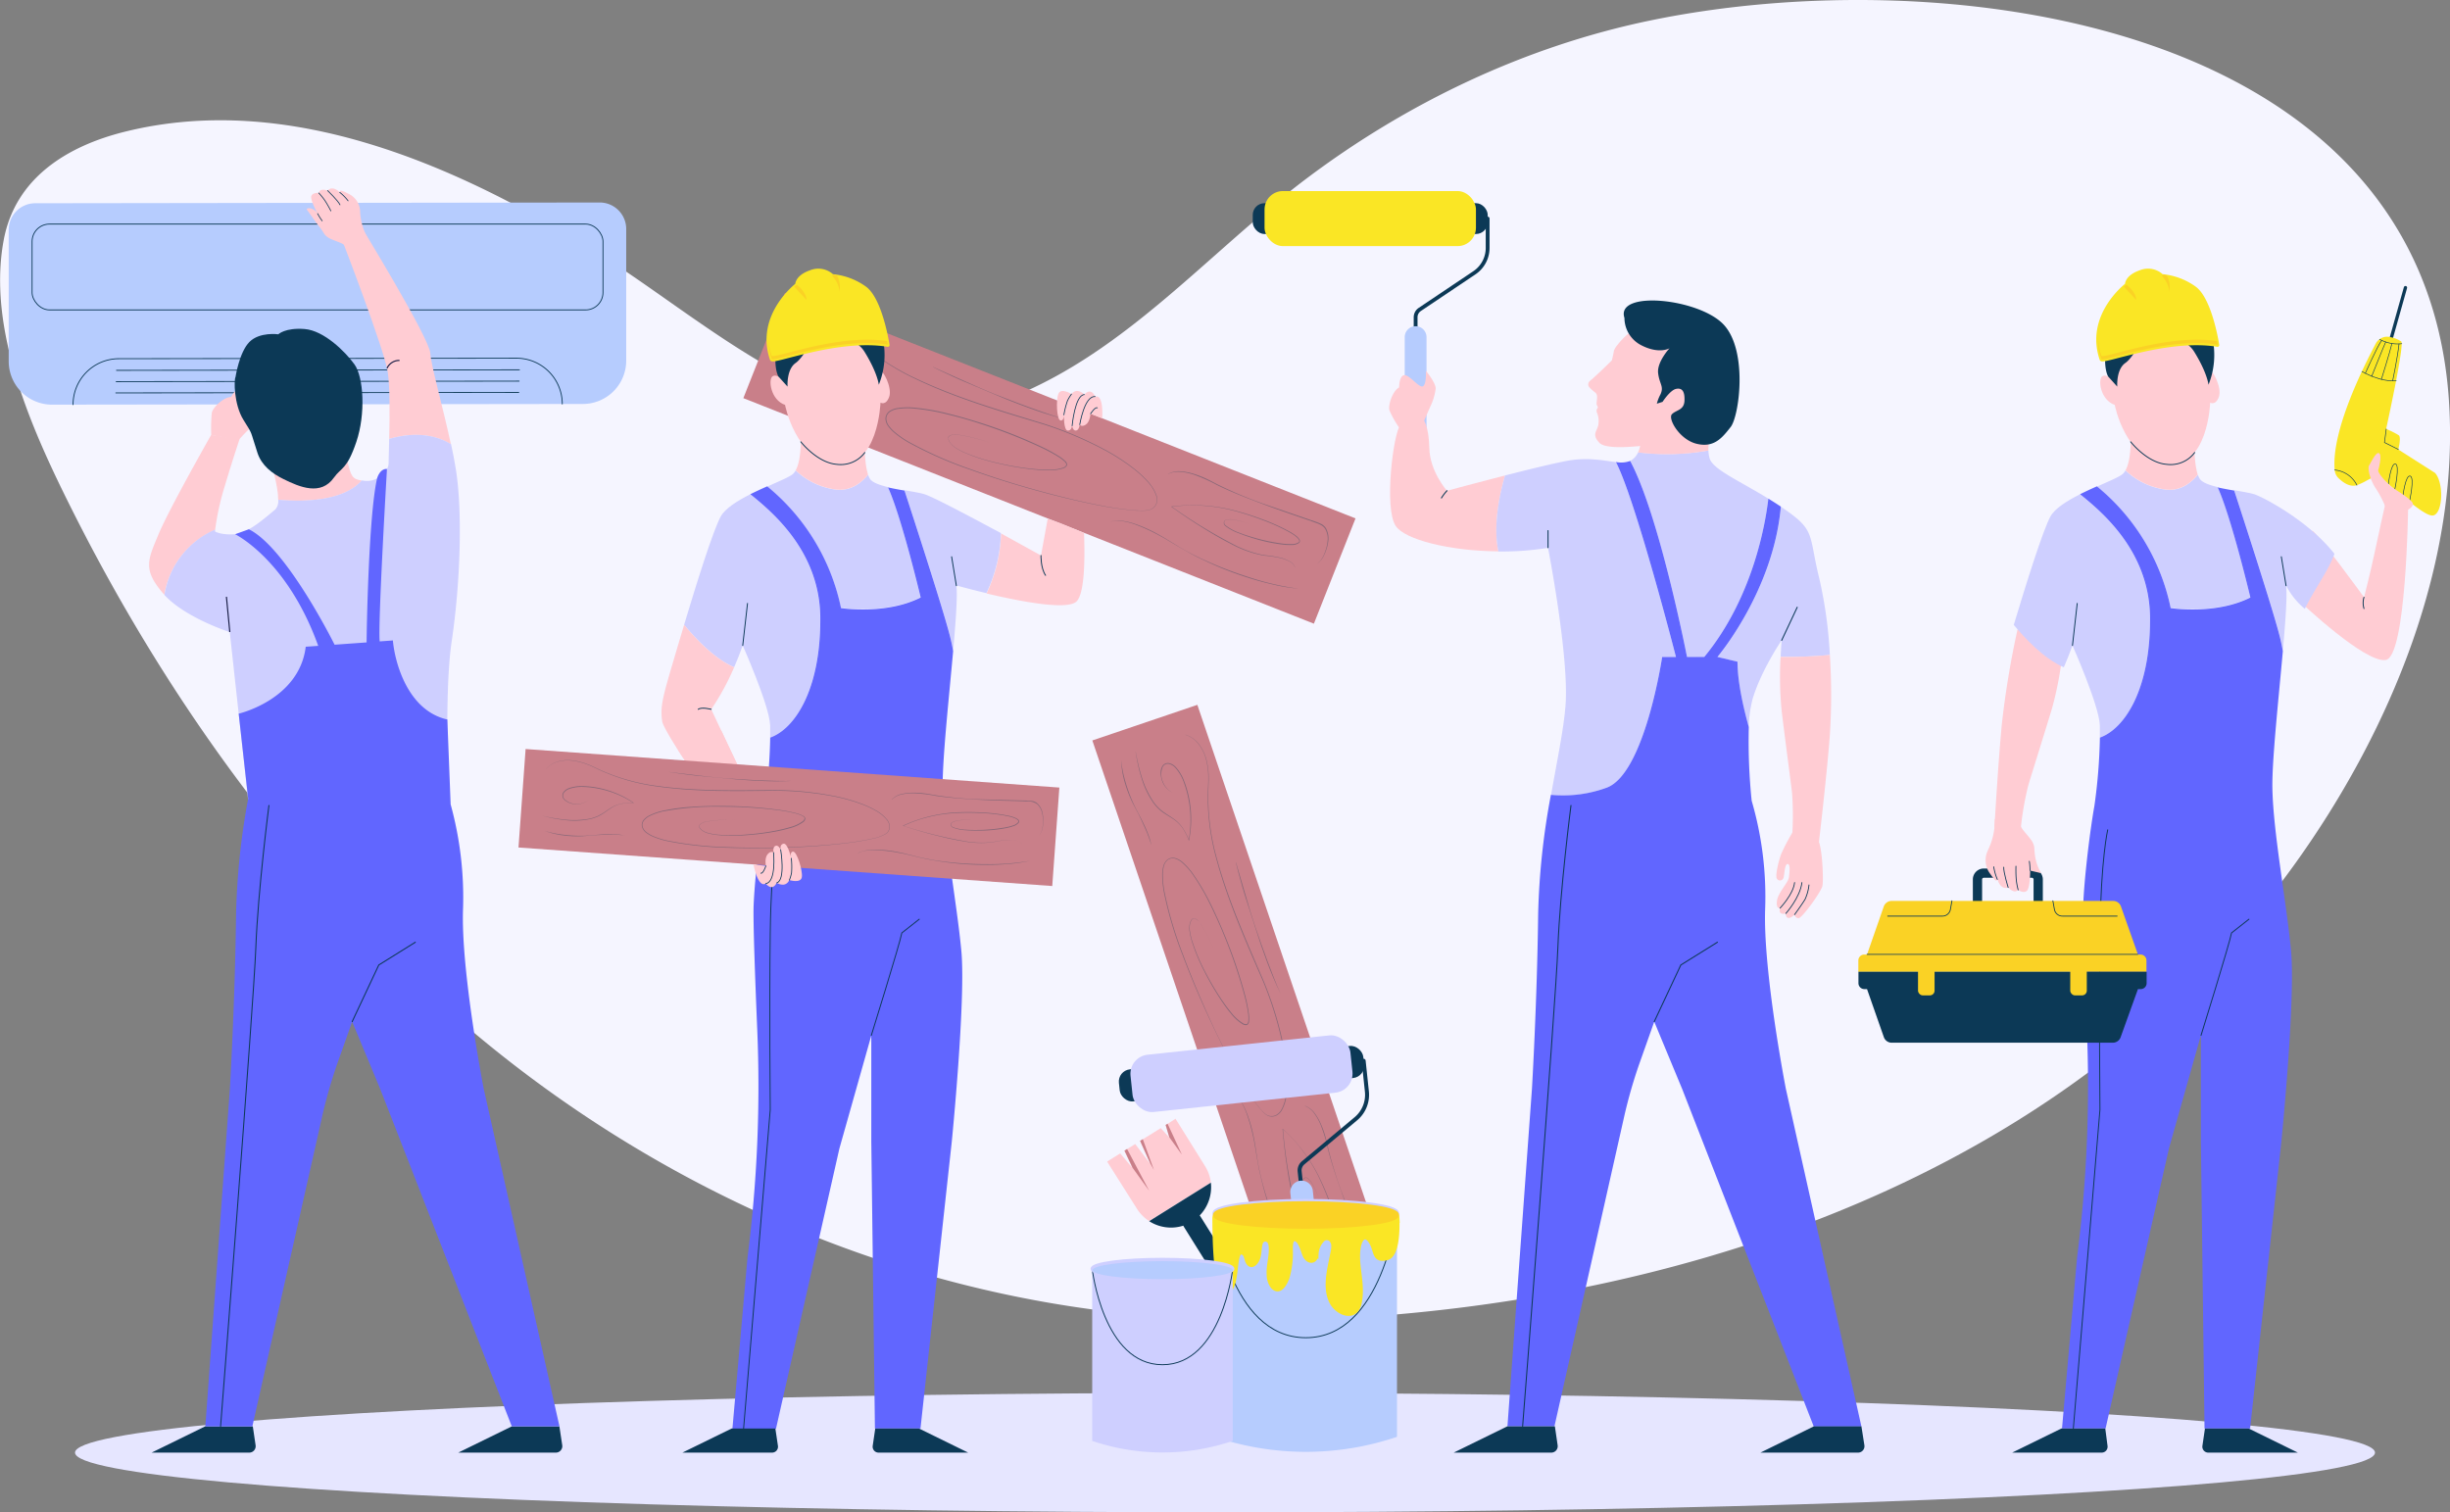 <svg xmlns="http://www.w3.org/2000/svg" viewBox="0 0 674.97 416.69"><rect x="0" y="0" width="674.97" height="416.69" fill="#808080" stroke="none"/><defs><style>.cls-1{fill:#f5f5ff;}.cls-2{fill:#e6e6ff;}.cls-10,.cls-14,.cls-17,.cls-18,.cls-19,.cls-20,.cls-21,.cls-22,.cls-23,.cls-28,.cls-29,.cls-3,.cls-30,.cls-9{fill:none;}.cls-10,.cls-14,.cls-17,.cls-18,.cls-19,.cls-20,.cls-21,.cls-22,.cls-23,.cls-28,.cls-3,.cls-30,.cls-9{stroke:#0c3956;}.cls-10,.cls-14,.cls-15,.cls-17,.cls-18,.cls-19,.cls-20,.cls-21,.cls-22,.cls-23,.cls-28,.cls-3,.cls-30,.cls-9{stroke-linecap:round;stroke-linejoin:round;}.cls-3{stroke-width:1.05px;}.cls-4{fill:#0c3956;}.cls-5{fill:#b6ccfe;}.cls-15,.cls-24,.cls-6{fill:#fae625;}.cls-25,.cls-27,.cls-7{fill:#cecfff;}.cls-8{fill:#ffccd3;}.cls-9{stroke-width:0.28px;}.cls-10{stroke-width:0.23px;}.cls-11{fill:#6166ff;}.cls-12{fill:#c97f89;}.cls-13{opacity:0.33;}.cls-14{stroke-width:0.26px;}.cls-15,.cls-24{stroke:#fae625;}.cls-15{stroke-width:0.95px;}.cls-16,.cls-26{fill:#fad225;}.cls-17{stroke-width:0.22px;}.cls-18{stroke-width:0.91px;}.cls-19{stroke-width:0.17px;}.cls-20{stroke-width:2.55px;}.cls-21{stroke-width:0.22px;}.cls-22{stroke-width:0.23px;}.cls-23{stroke-width:1.1px;}.cls-24,.cls-25,.cls-26,.cls-27,.cls-29{stroke-miterlimit:10;}.cls-24,.cls-25{stroke-width:1.18px;}.cls-25,.cls-27{stroke:#cecfff;}.cls-26{stroke:#fad225;stroke-width:1.15px;}.cls-27{stroke-width:0.91px;}.cls-28{stroke-width:0.24px;}.cls-29{stroke:#161b43;stroke-width:0.31px;}.cls-30{stroke-width:0.21px;}</style></defs><title>Asset 6</title><g id="Layer_2" data-name="Layer 2"><g id="OBJECTS"><path class="cls-1" d="M34.44,36.28C18.61,40.2,4.15,49,1,66.26c-4.64,25.12,8.29,53.24,19.3,75.1,27.57,54.71,65.42,106.26,112.81,145.27,51,42,113.94,69.3,179.84,75.52a394.16,394.16,0,0,0,68,.32c95.9-7.58,193.88-44.2,251.59-124.86,26-36.34,45.41-82.76,42.07-128.18C666.92,5.29,535.19-11.11,454.43,5.69c-34.3,7.13-66.69,22.56-94.62,43.6C333,69.53,310.55,96.66,278.67,109.48c-44.8,18-80.45-19-115.41-40.67C125.69,45.46,79.43,25.13,34.44,36.28Z"/><ellipse class="cls-2" cx="337.49" cy="400.23" rx="316.82" ry="16.45"/><path class="cls-3" d="M408,60.22h1.84v8.1a8.23,8.23,0,0,1-3.65,6.84L391.13,85.27A2.58,2.58,0,0,0,390,87.41V90.8"/><rect class="cls-4" x="345.13" y="55.98" width="64.73" height="8.49" rx="3.23"/><path class="cls-5" d="M390,123.69h0a3,3,0,0,1-3-3V92.88a3,3,0,0,1,3-3h0a3,3,0,0,1,3,3v27.84A3,3,0,0,1,390,123.69Z"/><rect class="cls-6" x="348.38" y="52.64" width="58.24" height="15.17" rx="5.06"/><path class="cls-7" d="M469.53,181c13.36-16.23,16.83-36.65,17.65-43.61-8.15-5-15.3-8.09-16.17-11.07a9.23,9.23,0,0,1-.35-2.22,64.8,64.8,0,0,1-19.35.52,5.13,5.13,0,0,1-2,2.27,1.21,1.21,0,0,1-.2.09c8.06,15.06,15.66,54,15.66,54Z"/><path class="cls-8" d="M470.66,124.13a12.36,12.36,0,0,1,.77-4.63S453.37,117,452,121.35a8,8,0,0,1-.71,3.3A64.8,64.8,0,0,0,470.66,124.13Z"/><path class="cls-8" d="M414.64,131c-8.29,2.12-16,4.22-16,4.22s-4.71-5.28-4.86-11.71-1.71-8-1.71-8-4.42-.21-6.28,1.64-4.57,22.77-1.28,27.76c2.45,3.74,14.82,6.92,28.3,7C411.25,144.75,413.2,136,414.64,131Z"/><path class="cls-7" d="M504.12,180.47a121.31,121.31,0,0,0-2.86-20.87c-3.14-12.7-.85-13.41-10.42-19.84l-.22-.14c-2.06,23.3-17.47,41.41-17.47,41.41l5.52,1.31c0,5.82,1.77,13.27,3.11,18a34.22,34.22,0,0,1,1.07-7.82c2.43-8,8-16.13,8-16.13s-.16,1.84-.29,4.58A131.8,131.8,0,0,0,504.12,180.47Z"/><path class="cls-7" d="M442.7,217c10.47-4,15.22-35.95,15.22-35.95h3.81s-11.07-43.16-16.55-53.73c-3.24-.38-7.72-1.4-13.28-.38-3.78.69-10.7,2.39-17.26,4.06-1.44,5-3.39,13.77-1.82,20.94a78.94,78.94,0,0,0,13.66-1s5.8,29.82,4.83,43.24c-.49,6.72-2.31,15.15-4,24.9A35,35,0,0,0,442.7,217Z"/><path class="cls-8" d="M490.55,181a96.17,96.17,0,0,0,.29,14.83c1,8.28,2.29,17.84,2.86,22.55a85.08,85.08,0,0,1,0,12.56,11.7,11.7,0,0,0,7.42,1s2.14-18,3-29.4a170.51,170.51,0,0,0,0-22.09A131.8,131.8,0,0,1,490.55,181Z"/><line class="cls-9" x1="490.84" y1="176.44" x2="495.13" y2="167.31"/><line class="cls-9" x1="426.48" y1="150.9" x2="426.48" y2="146.19"/><path class="cls-9" d="M398.65,135.2a12.5,12.5,0,0,0-1.53,2"/><path class="cls-8" d="M385.45,117.8a27.17,27.17,0,0,1-2.66-4.74c-.43-1.45.89-5.39,2.66-6.3,0,0,0-3.21,1.4-3.39s4,3.45,5.09,3.09.9-4.3.9-4.3,2.91,3.57,2.67,5a15.67,15.67,0,0,1-1.15,4.18c-.67,1.46-2.06,4.68-2.06,4.68Z"/><path class="cls-8" d="M493.8,229.41c.08,0,5.74.16,7,1.91s1.6,11.16,1.28,12.75-5.66,9-6.61,8.93a1.18,1.18,0,0,1-1.08-1s-2.21,2.29-2.45-.32c0,0-2.09.68-1.55-1.47,0,0-1.14.3-.84-2s3.11-5,3.29-6.46.45-3.76-.38-3.7-.83,3-1.13,3.87a1,1,0,0,1-1.83.13c-.45-1,.53-4.84,1.18-6.69A53.91,53.91,0,0,1,493.8,229.41Z"/><path class="cls-10" d="M494.4,252s2-2.75,2.87-4.18a12.68,12.68,0,0,0,1.1-4"/><path class="cls-10" d="M492,251.68s3.91-4.34,4.43-8.52"/><path class="cls-10" d="M490.4,250.21s3.7-3.89,4-7.05"/><path class="cls-11" d="M492,300s-6.28-32.25-5.71-49.38a94.43,94.43,0,0,0-3.71-30,161.13,161.13,0,0,1-.79-20.3c-1.34-4.78-3.11-12.23-3.11-18L473.15,181s15.41-18.11,17.47-41.41c-1.16-.78-2.31-1.51-3.44-2.2-.82,7-4.29,27.38-17.65,43.61h-4.76s-7.6-39-15.66-54a7.18,7.18,0,0,1-3.93.29c5.48,10.57,16.55,53.73,16.55,53.73h-3.81S453.17,213,442.7,217A35,35,0,0,1,427.27,219a200.83,200.83,0,0,0-3.51,32.76c-.28,24-1.71,48.24-1.71,48.24l-6.75,93h12.94l19.17-85.15a133.9,133.9,0,0,1,4.43-15.35l3.9-11,7.7,18.55,36.25,93h13.13Z"/><polyline class="cls-9" points="455.74 281.49 463.06 265.88 473.15 259.6"/><path class="cls-9" d="M432.8,221.92s-3,23.22-3.61,39.21S419.48,393,419.48,393"/><path class="cls-4" d="M512.82,393H499.69L485,400.23h26.88a1.77,1.77,0,0,0,1.76-2Z"/><path class="cls-4" d="M428.37,393H415.24l-14.75,7.23h26.88a1.77,1.77,0,0,0,1.76-2Z"/><path class="cls-8" d="M457.71,87.66A19.84,19.84,0,0,0,445.64,95a5.36,5.36,0,0,0-1,1.62c-.19,1.18-.57,2.66-.57,2.66s-3.87,3.87-6.08,5.7a1.22,1.22,0,0,0-.08,1.78,13,13,0,0,0,1.54,1.37c1.1.76.15,2.81.48,3.47l.33.67a1.27,1.27,0,0,0-.28,1.47,6,6,0,0,1,.33,3.43c-.28,1.57-1.9,2.51.33,4.84s13.75.62,18.27,0,7.52,1.2,13-1.23,8.09-22.12,1.71-29.92C470,86.43,463.11,86.64,457.71,87.66Z"/><path class="cls-4" d="M447.53,87.6a8.5,8.5,0,0,0,4.71,7.56c4.92,2.5,7.71.79,7.71.79s-3.5,3.78-3.14,6.85,1.67,3.64.65,5.85a11,11,0,0,0-1,2.57l1.57-.5s2.07-3.21,3.71-3.57,2.45.64,2.33,3.28-2.33,2.5-3.47,3.71,2.07,7,6.85,8.14,7-1.64,9.35-4.64,4.78-20.84-1.86-28.12S445,79.82,447.53,87.6Z"/><rect class="cls-12" x="204.59" y="110.69" width="169.02" height="31.19" transform="translate(66.69 -97.46) rotate(21.57)"/><g class="cls-13"><path class="cls-4" d="M220.5,88.68A7.66,7.66,0,0,1,225,87.53a12.31,12.31,0,0,1,4.51,1.11,18.46,18.46,0,0,1,2,1.13,17.83,17.83,0,0,1,1.91,1.35c1.22,1,2.34,2,3.49,3.09a63.61,63.61,0,0,0,15.58,10.13c11.26,5.33,23.27,8.76,35.16,12.41a101.76,101.76,0,0,1,17.15,7.34,57.55,57.55,0,0,1,7.79,5.13,30.31,30.31,0,0,1,3.43,3.17,12,12,0,0,1,2.54,3.91,3.8,3.8,0,0,1,.12,2.31,3,3,0,0,1-1.52,1.73,6.45,6.45,0,0,1-2.3.37c-.78,0-1.56,0-2.34-.06a87,87,0,0,1-9.24-1.3c-6.12-1.17-12.17-2.65-18.17-4.31s-11.94-3.51-17.8-5.62a107.76,107.76,0,0,1-17.08-7.52,26.71,26.71,0,0,1-3.85-2.67,10,10,0,0,1-1.62-1.7,3.71,3.71,0,0,1-.82-2.22,2.58,2.58,0,0,1,1.14-2.06,5.59,5.59,0,0,1,2.21-.82,18.42,18.42,0,0,1,4.69-.11,61.1,61.1,0,0,1,9.2,1.62c3,.73,6,1.61,9,2.56a135.67,135.67,0,0,1,17.37,6.86,40.76,40.76,0,0,1,4.09,2.26,10,10,0,0,1,1.86,1.44,1.27,1.27,0,0,1,.47,1.13,1.71,1.71,0,0,1-.91.81,12.4,12.4,0,0,1-4.64.58,45.21,45.21,0,0,1-4.66-.33,79,79,0,0,1-9.19-1.66,52.26,52.26,0,0,1-8.88-2.87,17.74,17.74,0,0,1-2.07-1.09,6.27,6.27,0,0,1-1.78-1.5,3.25,3.25,0,0,1-.55-1l-.06-.3,0-.3a.81.81,0,0,1,.36-.47,2.25,2.25,0,0,1,1.13-.3,7.62,7.62,0,0,1,1.17,0,44,44,0,0,1,9,2.32h0a44.77,44.77,0,0,0-9-2.28,11.18,11.18,0,0,0-1.16,0,2.25,2.25,0,0,0-1.09.3.8.8,0,0,0-.3,1,3.29,3.29,0,0,0,.54,1,6.13,6.13,0,0,0,1.77,1.47,17.54,17.54,0,0,0,2.06,1.08,52.63,52.63,0,0,0,8.87,2.83,77.19,77.19,0,0,0,9.17,1.62,45.38,45.38,0,0,0,4.65.31,12.16,12.16,0,0,0,4.55-.58,1.48,1.48,0,0,0,.8-.69c.08-.3-.17-.65-.42-.91a10.08,10.08,0,0,0-1.83-1.4,43.52,43.52,0,0,0-4.08-2.24,141.08,141.08,0,0,0-17.33-6.83c-3-1-5.95-1.83-9-2.56a60.81,60.81,0,0,0-9.16-1.62,18.78,18.78,0,0,0-4.62.1,5.44,5.44,0,0,0-2.12.79,2.3,2.3,0,0,0-1,1.87,3.5,3.5,0,0,0,.77,2.07,9.24,9.24,0,0,0,1.59,1.66,25.91,25.91,0,0,0,3.81,2.65,109.23,109.23,0,0,0,17,7.53c5.85,2.12,11.79,4,17.78,5.66s12,3.17,18.14,4.35a84.41,84.41,0,0,0,9.23,1.33c.77.05,1.55.09,2.32.07a6.73,6.73,0,0,0,2.28-.37,2.93,2.93,0,0,0,1.47-1.68,3.65,3.65,0,0,0-.14-2.26,11.56,11.56,0,0,0-2.52-3.86,29.15,29.15,0,0,0-3.42-3.15,58,58,0,0,0-7.79-5.1,101.79,101.79,0,0,0-17.14-7.29c-11.9-3.59-23.91-7.08-35.17-12.45a63.92,63.92,0,0,1-15.57-10.2c-1.15-1-2.26-2.14-3.48-3.1a17.22,17.22,0,0,0-1.9-1.36,17.42,17.42,0,0,0-2-1.12A12.08,12.08,0,0,0,225,87.58a7.53,7.53,0,0,0-4.44,1.12h0S220.49,88.68,220.5,88.68Z"/><path class="cls-4" d="M215.05,102.47a57.84,57.84,0,0,0,6.72,3.38,26.3,26.3,0,0,0,7.22,1.91,11.86,11.86,0,0,0,3.71-.21c1.22-.26,2.4-.7,3.62-1a10.53,10.53,0,0,1,3.75-.27,17,17,0,0,1,3.67.86l-.07.09a31.05,31.05,0,0,0-13.91-9.72,11.78,11.78,0,0,0-4.19-.62,3.56,3.56,0,0,0-1.94.66,1.66,1.66,0,0,0-.45,1.85,5.19,5.19,0,0,0,3.16,2.64,5.62,5.62,0,0,0,4.17-.08h0s0,0,0,0a5.61,5.61,0,0,1-4.24.18,7.35,7.35,0,0,1-1.92-1A3.79,3.79,0,0,1,223,99.45a1.86,1.86,0,0,1,.49-2.08,3.78,3.78,0,0,1,2.06-.75,12.21,12.21,0,0,1,4.29.64,29.54,29.54,0,0,1,7.68,3.94,30.15,30.15,0,0,1,6.25,6,.05.05,0,0,1,0,.08h-.06a17.5,17.5,0,0,0-3.63-.89,9.93,9.93,0,0,0-3.72.3c-1.21.32-2.38.78-3.61,1.06A11.94,11.94,0,0,1,229,108,24.1,24.1,0,0,1,221.7,106a46.91,46.91,0,0,1-6.65-3.52s0,0,0,0Z"/><path class="cls-4" d="M237.92,116.11a40.57,40.57,0,0,0-6-2.06c-1-.3-2-.57-3.08-.83l-3.11-.71a34.22,34.22,0,0,1-6-2.08,25.73,25.73,0,0,1-5.47-3.29s0,0,0,0h0a36,36,0,0,0,5.57,3.08,44.78,44.78,0,0,0,6,2.17c2,.57,4.15.94,6.2,1.49a27,27,0,0,1,3.06.94,15.82,15.82,0,0,1,2.92,1.29,0,0,0,0,1,0,0A0,0,0,0,1,237.94,116.09Z"/><path class="cls-4" d="M306.08,143.72a4.35,4.35,0,0,1,1.71-.3,9.27,9.27,0,0,1,1.74.13,19.49,19.49,0,0,1,3.36.86,38.8,38.8,0,0,1,6.33,2.88c2,1.1,4,2.39,5.95,3.57s4.06,2.22,6.15,3.21a108.72,108.72,0,0,0,12.92,5,75.21,75.21,0,0,0,13.49,3.12v0s0,0,0,0a46.76,46.76,0,0,1-6.85-1.1c-2.26-.51-4.5-1.1-6.7-1.81a91.44,91.44,0,0,1-12.91-5.11c-1.05-.49-2.07-1-3.1-1.56s-2-1.11-3-1.69c-2-1.15-3.95-2.41-6-3.48a50.92,50.92,0,0,0-6.29-2.88,20.26,20.26,0,0,0-3.33-.91,12.37,12.37,0,0,0-1.72-.17,4.21,4.21,0,0,0-1.69.24h0A0,0,0,0,1,306.08,143.72Z"/><path class="cls-4" d="M356.74,156.31a3.06,3.06,0,0,0-1.61-1.67,9.91,9.91,0,0,0-2.24-.84,31.48,31.48,0,0,0-4.75-.72,30.86,30.86,0,0,1-9.07-3.25c-2.87-1.45-5.64-3.11-8.36-4.81s-5.39-3.51-8-5.39c0,0,0,0,0-.07s0,0,0,0a45.74,45.74,0,0,1,16.85.94,76.87,76.87,0,0,1,8.11,2.53,53.64,53.64,0,0,1,7.73,3.49,14.15,14.15,0,0,1,1.78,1.19,3.58,3.58,0,0,1,.75.8,1,1,0,0,1,.19.55.7.7,0,0,1-.25.56,3.7,3.7,0,0,1-2.1.55,19,19,0,0,1-2.13-.09,46,46,0,0,1-8.31-1.75c-1.36-.41-2.7-.87-4-1.39a13.42,13.42,0,0,1-3.73-2,1.12,1.12,0,0,1-.44-1,.88.88,0,0,1,.73-.75,5.22,5.22,0,0,1,2.12,0,24.93,24.93,0,0,1,4.08,1.14s0,0,0,0h0a24.11,24.11,0,0,0-4.08-1.1,5.25,5.25,0,0,0-2.09,0,.78.78,0,0,0-.65.67,1,1,0,0,0,.42.87,13.47,13.47,0,0,0,3.71,2c1.31.51,2.65.94,4,1.33a51.89,51.89,0,0,0,8.27,1.71,18.44,18.44,0,0,0,2.1.09,3.6,3.6,0,0,0,2-.48c.25-.2.19-.53,0-.8a3.49,3.49,0,0,0-.7-.74,12.3,12.3,0,0,0-1.74-1.17,53.77,53.77,0,0,0-7.69-3.49,76.29,76.29,0,0,0-8.06-2.58,44.63,44.63,0,0,0-8.36-1.31,40.36,40.36,0,0,0-8.44.32l0-.1a141.48,141.48,0,0,0,16.4,10.09,30.8,30.8,0,0,0,9,3.3,31,31,0,0,1,4.76.76,10.34,10.34,0,0,1,2.25.89,3.12,3.12,0,0,1,1.6,1.73s0,0,0,0S356.75,156.32,356.74,156.31Z"/><path class="cls-4" d="M321.82,130.59a5.83,5.83,0,0,1,3.48-.72,15.17,15.17,0,0,1,3.54.67,26.9,26.9,0,0,1,3.37,1.29c1.1.5,2.15,1.08,3.21,1.63A113.77,113.77,0,0,0,348.68,139l13.61,4.68a15.88,15.88,0,0,1,1.68.67,2.88,2.88,0,0,1,.76.53l.34.32.25.39a5.7,5.7,0,0,1,.61,3.55,11.34,11.34,0,0,1-1,3.48,6.24,6.24,0,0,1-2.17,2.82h0s0,0,0,0a6.43,6.43,0,0,0,2.07-2.85,11.49,11.49,0,0,0,.9-3.45,5.46,5.46,0,0,0-.64-3.4c-.6-1-1.79-1.4-2.91-1.81-4.51-1.61-9.07-3.09-13.56-4.78s-9-3.38-13.3-5.49a44.51,44.51,0,0,0-6.55-2.92,15,15,0,0,0-3.5-.71,6,6,0,0,0-3.46.61h0A0,0,0,0,1,321.82,130.59Z"/><path class="cls-4" d="M257.05,101.1l8.94,4c3,1.34,5.95,2.66,9,3.84s6.08,2.36,9.14,3.46,6.14,2.17,9.27,3.1h0A96,96,0,0,1,284,112.6c-3.07-1.11-6.11-2.28-9.11-3.56l-9-3.79c-1.51-.63-3-1.31-4.46-2s-3-1.38-4.41-2.12c0,0,0,0,0,0A0,0,0,0,1,257.05,101.1Z"/></g><path class="cls-7" d="M231.65,167.45s12.34,2,21.94-2.92c0,0-5.16-22-9-30.34-2.42-.57-4.43-1.31-5-2.4a7.08,7.08,0,0,1-.44-1c-1.73,2.14-4.67,4.61-8.87,4.11a19.72,19.72,0,0,1-11.07-5.3,3.55,3.55,0,0,1-.76,1c-.95.81-3.81,2-7.09,3.47A58.65,58.65,0,0,1,231.65,167.45Z"/><path class="cls-8" d="M288.64,142.93l-1.85,10.12s-5-2.77-11-6.07a41.61,41.61,0,0,1-4,16.53c8.75,2.08,21.67,4.63,24.63,2.34,2.19-1.7,2.56-10.21,2.23-19C294.7,145.21,292.05,144,288.64,142.93Z"/><path class="cls-7" d="M202.25,183.85c.79-1.82,1.6-3.83,2.37-6,0,0,7.32,16.45,7.55,21.94,0,1,0,2.14,0,3.46,6.92-2.48,13.95-13.46,13.8-33.06-.13-18-12.83-28.83-19.28-34-3.61,1.82-6.93,3.91-8.14,6.13-2.11,3.87-6.68,18.51-10.09,29.85C191.36,175.66,196.7,181.47,202.25,183.85Z"/><path class="cls-8" d="M239.15,130.76c-1-3-.93-8.23-.93-8.23l-17.6-1.6s.18,5.84-1.41,8.64a19.72,19.72,0,0,0,11.07,5.3C234.48,135.37,237.42,132.9,239.15,130.76Z"/><path class="cls-7" d="M254.57,136.13c-1.35-.38-3.31-.7-5.38-1.06,2.22,6.79,10.23,31.43,12.29,39.23.47,1.78.83,3.48,1.11,5,.74-8.25,1.24-15.22.89-18,0,0,3.52,1,8.28,2.12a41.61,41.61,0,0,0,4-16.53C267.39,142.4,256.89,136.8,254.57,136.13Z"/><path class="cls-8" d="M195.94,195.44a69.19,69.19,0,0,0,6.31-11.59c-5.55-2.38-10.89-8.19-13.77-11.7-1.23,4.07-2.3,7.72-3.06,10.28-2.85,9.7-3.56,12.24-3,16.24s25.15,38.41,26,39.59c.51-4.81,1.14-9.54,1.65-12.86Z"/><path class="cls-14" d="M213.42,232.36l-3.29-7c-.51,3.32-1.14,8-1.65,12.86l0,0S213,233.84,213.42,232.36Z"/><path class="cls-11" d="M264.85,262c-1.26-13.49-4.91-32.46-5.14-44.8-.14-7.64,1.68-24.42,2.88-37.81-.28-1.57-.64-3.27-1.11-5-2.06-7.8-10.07-32.44-12.29-39.23-1.53-.26-3.11-.54-4.55-.88,3.79,8.34,9,30.34,9,30.34-9.6,4.88-21.94,2.92-21.94,2.92A58.65,58.65,0,0,0,211.36,134c-1.51.67-3.1,1.4-4.65,2.17,6.45,5.19,19.15,16,19.28,34,.15,19.6-6.88,30.58-13.8,33.06a153.92,153.92,0,0,1-1.51,18.82c-.15.8-.34,1.94-.55,3.33l3.29,7c-.45,1.48-4.91,5.94-4.91,5.94l0,0c-.42,3.94-.76,7.94-.89,11.24-.16,4.34.39,19.52,1,34.12a370.5,370.5,0,0,1-2.68,62.73l-4.16,47.24h12l17.47-77.2,8.79-31.12V314.5l1,79.09h12.55l8.63-79.09S266.11,275.44,264.85,262Z"/><path class="cls-8" d="M198.68,201.24l14.74,31.12s-2.17,4.46-4.91,5.94l-21.74-31.71Z"/><path class="cls-14" d="M286.79,153.05s-.11,3.42,1.26,5.48"/><path class="cls-14" d="M195.94,195.44s-2.63-.73-3.59,0"/><line class="cls-14" x1="204.62" y1="177.85" x2="205.94" y2="166.25"/><line class="cls-14" x1="263.48" y1="161.39" x2="262.17" y2="153.39"/><path class="cls-14" d="M214.34,228.64s-1.87,7.94-2.14,28.4,0,48.71,0,48.71l-7.34,87.84"/><path class="cls-14" d="M240.05,285.27s7.89-25.38,8.4-28.23l4.8-3.78"/><path class="cls-8" d="M216.28,105.05s-2.17-2.18-3.43-1.38-.57,6.52,3.43,7.89c0,0,2.86,15.27,14.29,16.38s12-17,12-17,1.48.91,2.4-1.6-1.83-7.89-2.63-7c0,0-.12-18.52-12.46-18.4S215.14,99,216.28,105.05Z"/><path class="cls-4" d="M214.47,103.75s-1.93-2.93,0-11.39,5.66-12.34,14.71-11.2,12.7,4.8,14.07,12.23A22,22,0,0,1,242.11,106s-.34-3.24-3.89-9-10.51-2.29-13.14-6c0,0-3.29,7.2-5.87,9s-2.24,6.52-2.24,6.52Z"/><path class="cls-14" d="M220.63,121.73s4.53,5.81,9.94,6.21a8.3,8.3,0,0,0,7.69-3.26"/><path class="cls-15" d="M212.59,99c.37,1.07,18.22-6.19,32-3.92,0,0-1.91-12.72-6.42-15.81A18.15,18.15,0,0,0,229.27,76a5.59,5.59,0,0,0-6-1.06c-3.83,1.34-3.72,3.51-3.72,3.51S208.43,86.9,212.59,99Z"/><path class="cls-16" d="M212.59,98a16.56,16.56,0,0,1-.91-5,16.23,16.23,0,0,0,.91,5.89c.37,1.07,18.22-6.19,32-3.92,0,0-.06-.36-.17-1C230.67,91.88,213,99.07,212.59,98Z"/><path class="cls-16" d="M219.55,78.47s2.65,2,2.65,4.18l-3.35-3.59S218.48,79,219.55,78.47Z"/><path class="cls-16" d="M229.27,76s2.23,2.36,1.91,4.54a6.07,6.07,0,0,0-.56-4.54S229.62,75.36,229.27,76Z"/><path class="cls-4" d="M213.61,393.59H201.56L188,400.23H212.7a1.63,1.63,0,0,0,1.62-1.87Z"/><path class="cls-4" d="M241.13,393.59h12.06l13.54,6.64H242.05a1.63,1.63,0,0,1-1.62-1.87Z"/><path class="cls-8" d="M303.65,115.27s.53-6.69-1.94-6c0,0-1-2.68-3-.58,0,0-1.89-2.1-3.55-.14,0,0-2.83-1.81-3.56-.07s-.47,7.14.55,7.36.94-1.56.94-1.56-.07,4.28,1.05,4.35,1.2-1.34,1.2-1.34.25,1.49,1.12,1.34,1-1.63,1-1.63.51.76,1.67,0,1.31-3,1.31-3Z"/><path class="cls-17" d="M295.19,108.58a11.46,11.46,0,0,0-1.09,1.81,22.91,22.91,0,0,0-1,3.92"/><path class="cls-17" d="M295.37,117.32s.78-8.5,3.37-8.6"/><path class="cls-17" d="M297.47,117s1.27-8,4.24-7.73"/><path class="cls-17" d="M300.45,114s1.29-2,1.87-1.63"/><rect class="cls-12" x="143.63" y="211.65" width="147.43" height="27.2" transform="translate(16.79 -15.07) rotate(4.13)"/><g class="cls-13"><path class="cls-4" d="M150.42,211.89a6.72,6.72,0,0,1,3.41-2.12,10.57,10.57,0,0,1,4-.25,17.31,17.31,0,0,1,3.94,1c1.27.49,2.48,1.1,3.71,1.67a55.71,55.71,0,0,0,15.61,4.35c10.77,1.49,21.66,1.2,32.51,1.13a88.88,88.88,0,0,1,16.19,1.63,49.57,49.57,0,0,1,7.83,2.23,27.49,27.49,0,0,1,3.68,1.74,10.43,10.43,0,0,1,3.13,2.59,3.29,3.29,0,0,1,.71,1.89,2.63,2.63,0,0,1-.81,1.84,11,11,0,0,1-3.78,1.47,75.28,75.28,0,0,1-8,1.33c-5.39.63-10.81,1-16.24,1.17s-10.86.2-16.28,0a94.63,94.63,0,0,1-16.18-1.8,22.28,22.28,0,0,1-3.9-1.21,8.76,8.76,0,0,1-1.8-1,3.22,3.22,0,0,1-1.26-1.64,2.23,2.23,0,0,1,.41-2,4.9,4.9,0,0,1,1.63-1.26,16.09,16.09,0,0,1,3.87-1.32,55,55,0,0,1,8.08-1.06c2.71-.18,5.43-.23,8.14-.21a119.42,119.42,0,0,1,16.25,1.16,39.35,39.35,0,0,1,4,.81,9.1,9.1,0,0,1,1.92.72c.28.17.65.37.68.82a1.5,1.5,0,0,1-.54.91,11,11,0,0,1-3.71,1.7c-1.31.38-2.63.68-4,.94a70.79,70.79,0,0,1-8.08,1,46.11,46.11,0,0,1-8.14-.07,16.75,16.75,0,0,1-2-.36,5.57,5.57,0,0,1-1.88-.79,2.78,2.78,0,0,1-.73-.72.78.78,0,0,1,0-1,3.63,3.63,0,0,1,1.85-.83,38.68,38.68,0,0,1,8.12-.43h0a37.86,37.86,0,0,0-8.1.47,3.57,3.57,0,0,0-1.81.81.7.7,0,0,0,0,.9,2.63,2.63,0,0,0,.71.7,5.38,5.38,0,0,0,1.85.77,17.11,17.11,0,0,0,2,.36,45.88,45.88,0,0,0,8.12,0,68.08,68.08,0,0,0,8.06-1.05c1.33-.26,2.65-.56,3.95-.95a10.72,10.72,0,0,0,3.64-1.68,1.28,1.28,0,0,0,.48-.78c0-.27-.31-.49-.59-.65a8.71,8.71,0,0,0-1.89-.69,37.85,37.85,0,0,0-4-.79A120.33,120.33,0,0,0,199,222.28a77.61,77.61,0,0,0-16.18,1.26,15.85,15.85,0,0,0-3.81,1.29,4.65,4.65,0,0,0-1.56,1.21,2,2,0,0,0-.38,1.83,3.09,3.09,0,0,0,1.18,1.52,8.86,8.86,0,0,0,1.76,1,22.7,22.7,0,0,0,3.86,1.2A95.09,95.09,0,0,0,200,233.38c5.42.23,10.85.23,16.27.06s10.84-.51,16.23-1.12a74.63,74.63,0,0,0,8-1.31,10.52,10.52,0,0,0,3.75-1.46,2.5,2.5,0,0,0,.78-1.78,3.15,3.15,0,0,0-.7-1.84,10.16,10.16,0,0,0-3.11-2.56,26.09,26.09,0,0,0-3.67-1.72,50.16,50.16,0,0,0-7.82-2.21,88.51,88.51,0,0,0-16.16-1.58c-10.84.12-21.75.36-32.52-1.16a56.21,56.21,0,0,1-15.63-4.42c-1.23-.58-2.44-1.19-3.71-1.68a17.61,17.61,0,0,0-3.91-1,10.52,10.52,0,0,0-4,.24,6.64,6.64,0,0,0-3.4,2.09h0S150.41,211.9,150.42,211.89Z"/><path class="cls-4" d="M149.5,224.79a49.14,49.14,0,0,0,6.46,1.06,23.26,23.26,0,0,0,6.51-.3,10,10,0,0,0,3-1.15c1-.53,1.81-1.21,2.75-1.78a9.06,9.06,0,0,1,3.05-1.21,15.66,15.66,0,0,1,3.28-.24l0,.09a27.05,27.05,0,0,0-14.11-4.45,10.51,10.51,0,0,0-3.66.58,3.05,3.05,0,0,0-1.43,1.06,1.43,1.43,0,0,0,.1,1.66,4.56,4.56,0,0,0,3.32,1.38,4.87,4.87,0,0,0,3.45-1.17h0s0,0,0,0a5,5,0,0,1-3.48,1.25,4.71,4.71,0,0,1-3.44-1.38,1.61,1.61,0,0,1-.14-1.85,3.25,3.25,0,0,1,1.52-1.17,10.61,10.61,0,0,1,3.74-.59,25.62,25.62,0,0,1,7.42,1.27,26.33,26.33,0,0,1,6.75,3.32s0,0,0,.07l0,0a15.5,15.5,0,0,0-3.26.21,8.68,8.68,0,0,0-3,1.22c-.92.59-1.78,1.28-2.73,1.83a10.26,10.26,0,0,1-3.07,1.19A20.94,20.94,0,0,1,156,226a40.57,40.57,0,0,1-6.46-1.19h0S149.49,224.79,149.5,224.79Z"/><path class="cls-4" d="M172.09,230.16a36.56,36.56,0,0,0-5.54-.14c-.93,0-1.85.06-2.78.11l-2.77.23a29.6,29.6,0,0,1-5.57-.15A22.94,22.94,0,0,1,150,228.9h0a29.71,29.71,0,0,0,5.43,1.1,39.46,39.46,0,0,0,5.54.26c1.85-.07,3.7-.31,5.55-.39a26,26,0,0,1,2.79,0,14.33,14.33,0,0,1,2.77.31s0,0,0,0Z"/><path class="cls-4" d="M236,235.31a3.57,3.57,0,0,1,1.34-.69,8.38,8.38,0,0,1,1.48-.35,17.06,17.06,0,0,1,3-.16,33.81,33.81,0,0,1,6,.74c2,.38,3.92,1,5.88,1.41a60.5,60.5,0,0,0,6,1.07,93.4,93.4,0,0,0,12.05.77,66.42,66.42,0,0,0,12-.92h0v0a40.41,40.41,0,0,1-6,.87c-2,.17-4,.27-6.05.25a81.23,81.23,0,0,1-12.08-.87c-1-.13-2-.33-3-.49s-2-.39-3-.62c-2-.43-3.91-1-5.9-1.33a43,43,0,0,0-6-.74,16.78,16.78,0,0,0-3,.11,6.07,6.07,0,0,0-2.82,1h0Z"/><path class="cls-4" d="M281.48,232.55a2.63,2.63,0,0,0-1.78-1,8.06,8.06,0,0,0-2.08-.11,27.92,27.92,0,0,0-4.15.63,26.87,26.87,0,0,1-8.39-.33c-2.77-.45-5.5-1.11-8.22-1.81s-5.4-1.52-8.07-2.39a.07.07,0,0,1,0-.06l0,0a39.91,39.91,0,0,1,14.27-3.63,67.66,67.66,0,0,1,7.4,0,47.75,47.75,0,0,1,7.35.89,10.21,10.21,0,0,1,1.79.53,3.38,3.38,0,0,1,.83.46,1,1,0,0,1,.31.41.65.65,0,0,1-.06.53,3.25,3.25,0,0,1-1.61,1,15.91,15.91,0,0,1-1.8.48,39.58,39.58,0,0,1-7.37.71c-1.23,0-2.47,0-3.7-.1a11.6,11.6,0,0,1-3.63-.72,1,1,0,0,1-.62-.69.75.75,0,0,1,.41-.81,4.63,4.63,0,0,1,1.78-.52,21.65,21.65,0,0,1,3.69-.12,0,0,0,0,1,0,0h0a22.75,22.75,0,0,0-3.69.16,4.76,4.76,0,0,0-1.74.53.67.67,0,0,0-.36.72.88.88,0,0,0,.58.62,11.71,11.71,0,0,0,3.59.67c1.23.08,2.46.09,3.69.06a45,45,0,0,0,7.33-.75,13.16,13.16,0,0,0,1.77-.47,3,3,0,0,0,1.49-.91c.16-.23,0-.48-.19-.66a3.49,3.49,0,0,0-.78-.44,12.63,12.63,0,0,0-1.75-.52,47.2,47.2,0,0,0-7.32-.88,67.3,67.3,0,0,0-7.38,0,38.22,38.22,0,0,0-7.29,1.1,35.48,35.48,0,0,0-6.95,2.47v-.08a123.65,123.65,0,0,0,16.29,4.1,26.58,26.58,0,0,0,8.34.39,27.61,27.61,0,0,1,4.16-.6,8.71,8.71,0,0,1,2.1.15,2.67,2.67,0,0,1,1.79,1s0,0,0,0Z"/><path class="cls-4" d="M245.69,220.28a5.14,5.14,0,0,1,2.71-1.52,13.7,13.7,0,0,1,3.12-.36,23.43,23.43,0,0,1,3.14.19c1.05.13,2.08.34,3.1.51a96.63,96.63,0,0,0,12.48,1.14l12.55.33a12,12,0,0,1,1.57.13,2.34,2.34,0,0,1,.78.23l.36.19.31.26a4.9,4.9,0,0,1,1.44,2.79,10.35,10.35,0,0,1,.1,3.14,5.44,5.44,0,0,1-1.07,2.92,0,0,0,0,1,0,0s0,0,0,0a5.59,5.59,0,0,0,1-2.92,9.79,9.79,0,0,0-.15-3.1,4.72,4.72,0,0,0-1.42-2.66,4.41,4.41,0,0,0-2.89-.75c-4.18-.16-8.36-.2-12.54-.43s-8.36-.46-12.5-1.09a38.38,38.38,0,0,0-6.21-.72,13.43,13.43,0,0,0-3.1.32,5.2,5.2,0,0,0-2.72,1.42s0,0,0,0Z"/><path class="cls-4" d="M184.09,212.67l8.47,1c2.82.34,5.65.65,8.48.84s5.67.38,8.51.49,5.68.21,8.52.16h0a0,0,0,0,1,0,0,83.69,83.69,0,0,1-8.53,0c-2.84-.12-5.68-.31-8.51-.59l-8.49-.79c-1.42-.13-2.83-.31-4.24-.5s-2.81-.38-4.22-.61v0Z"/></g><path class="cls-8" d="M207.58,238.17s1.2,6.61,3.4,5.28c0,0,1.67,2.33,3-.2,0,0,2.36,1.55,3.48-.77,0,0,3.2,1,3.45-.84s-1.36-7-2.4-7-.52,1.75-.52,1.75-1-4.15-2.12-3.94-.82,1.61-.82,1.61-.62-1.38-1.43-1-.53,1.83-.53,1.83-.68-.6-1.6.46-.5,3.23-.5,3.23Z"/><path class="cls-17" d="M217.48,242.48a11.61,11.61,0,0,0,.59-2,23.09,23.09,0,0,0-.06-4"/><path class="cls-17" d="M215.07,234.08s1.42,8.41-1.07,9.17"/><path class="cls-17" d="M213.11,234.89s.83,8.1-2.13,8.56"/><path class="cls-17" d="M211,238.58s-.75,2.23-1.4,2"/><path class="cls-8" d="M568.08,181.07a93.24,93.24,0,0,1-2.76,14.12c-2.34,7.74-5.16,16.66-6.5,21.06a83,83,0,0,0-2.1,12,11.43,11.43,0,0,1-7.26-.28s1-17.54,2.06-28.6a246.45,246.45,0,0,1,4.32-26C560.44,174.7,565.52,180.63,568.08,181.07Z"/><path class="cls-8" d="M637,146.22c.89,0,14.3,18.34,14.3,18.34s1.79-7,2.81-11.85,3.06-14,3.06-14l6.26,1.45s-.51,40.66-6.13,41.67S633.91,166,633.91,166Z"/><path class="cls-14" d="M651.27,164.56a5.44,5.44,0,0,0,0,3.11"/><line class="cls-18" x1="658.31" y1="94.85" x2="662.7" y2="79.25"/><path class="cls-6" d="M643.2,129.5a3.48,3.48,0,0,0,1,2.18c1.11,1.1,3.12,2.65,5.08,2,2.93-1,4.47-2.79,6.11-2.23s12.12,11,14.88,10.58,3.06-9,.58-11.73l-10.13-6.46s.87-3.29.15-3.9a21.07,21.07,0,0,0-3.5-1.74s5.1-23.14,4.17-24.11a7.78,7.78,0,0,0-3-1.2,3.52,3.52,0,0,0-4,1.73C651.21,100.93,642.22,118.68,643.2,129.5Z"/><polyline class="cls-19" points="660.76 123.84 656.91 121.92 657.41 118.19"/><path class="cls-19" d="M658,133.33s.7-5.86,1.95-5.5-.19,7-.19,7"/><path class="cls-19" d="M662,136.66s.7-5.86,2-5.5-.19,7-.19,7"/><path class="cls-19" d="M650.72,102.36c.31.15,5.13,3,9.44,2.5"/><path class="cls-19" d="M655.6,93.5a10.32,10.32,0,0,0,6.09,1.2"/><path class="cls-19" d="M651.65,102.85s3.21-7.32,4.51-9.06"/><path class="cls-19" d="M659.18,104.91s1.4-6.71,1.74-10.14"/><path class="cls-19" d="M653.38,103.71s3.19-8,3.88-9.49"/><path class="cls-19" d="M656.07,104.52s2.3-7.35,2.9-9.87"/><path class="cls-19" d="M643.2,129.5a7.59,7.59,0,0,1,6.12,4.18"/><path class="cls-8" d="M657.18,139.71a26.71,26.71,0,0,0-2.6-5.05c-1.69-2.52-2.39-5.69-1.9-6.42s1.9-3.85,2.74-3.37.07,3.69-.21,4.61,3.07,4.4,4.33,5.17,5,3.1,5.18,4.08-1.42,1.75-1.42,1.75Z"/><path class="cls-7" d="M598,167.45s12.35,2,21.95-2.92c0,0-5.17-22-9-30.34-2.42-.57-4.43-1.31-5-2.4a6.14,6.14,0,0,1-.45-1c-1.73,2.14-4.67,4.61-8.87,4.11a19.72,19.72,0,0,1-11.07-5.3,3.55,3.55,0,0,1-.76,1c-.94.81-3.8,2-7.09,3.47A58.59,58.59,0,0,1,598,167.45Z"/><path class="cls-7" d="M568.58,183.85c.8-1.82,1.6-3.83,2.38-6,0,0,7.31,16.45,7.54,21.94,0,1,0,2.14,0,3.46,6.92-2.48,14-13.46,13.81-33.06-.14-18-12.84-28.83-19.28-34-3.62,1.82-6.94,3.91-8.15,6.13-2.1,3.87-6.68,18.51-10.09,29.85C557.69,175.66,563,181.47,568.58,183.85Z"/><path class="cls-8" d="M605.48,130.76c-1-3-.93-8.23-.93-8.23L587,120.93s.17,5.84-1.42,8.64a19.72,19.72,0,0,0,11.07,5.3C600.81,135.37,603.75,132.9,605.48,130.76Z"/><path class="cls-7" d="M620.9,136.13c-1.35-.38-3.31-.7-5.38-1.06,2.22,6.79,10.23,31.43,12.29,39.23.47,1.78.83,3.48,1.11,5,.74-8.25,1.24-15.22.89-18a20.18,20.18,0,0,0,5.16,6.45c3-6,6.58-10.63,8.16-15.17C635.9,143.38,623.22,136.8,620.9,136.13Z"/><path class="cls-11" d="M631.18,262c-1.25-13.49-4.91-32.46-5.14-44.8-.14-7.64,1.69-24.42,2.88-37.81-.28-1.57-.64-3.27-1.11-5-2.06-7.8-10.07-32.44-12.29-39.23-1.52-.26-3.11-.54-4.55-.88,3.79,8.34,9,30.34,9,30.34-9.6,4.88-21.95,2.92-21.95,2.92A58.59,58.59,0,0,0,577.69,134c-1.51.67-3.1,1.4-4.64,2.17,6.44,5.19,19.14,16,19.28,34,.15,19.6-6.89,30.58-13.81,33.06A153.92,153.92,0,0,1,577,222.07c-.15.8-.34,1.94-.55,3.33-.51,3.32-1.14,8-1.65,12.86-.42,3.94-.76,7.94-.88,11.24-.17,4.34.38,19.52,1,34.12a370.5,370.5,0,0,1-2.68,62.73l-4.16,47.24h12l17.47-77.2,8.79-31.12V314.5l1,79.09h12.56l8.62-79.09S632.44,275.44,631.18,262ZM574.84,238.3h0s.44-.43,1-1.08C575.28,237.87,574.84,238.3,574.84,238.3Zm1.44-1.49.85-.92Z"/><line class="cls-14" x1="570.96" y1="177.85" x2="572.27" y2="166.25"/><line class="cls-14" x1="629.81" y1="161.39" x2="628.5" y2="153.39"/><path class="cls-14" d="M580.67,228.64s-1.87,7.94-2.14,28.4,0,48.71,0,48.71l-7.33,87.84"/><path class="cls-14" d="M606.38,285.27s7.89-25.38,8.4-28.23l4.8-3.78"/><path class="cls-8" d="M582.61,105.05s-2.17-2.18-3.43-1.38-.57,6.52,3.43,7.89c0,0,2.86,15.27,14.29,16.38s12-17,12-17,1.48.91,2.4-1.6-1.83-7.89-2.63-7c0,0-.12-18.52-12.46-18.4S581.47,99,582.61,105.05Z"/><path class="cls-4" d="M580.8,103.75s-1.93-2.93,0-11.39,5.67-12.34,14.71-11.2,12.7,4.8,14.07,12.23A22,22,0,0,1,608.44,106s-.34-3.24-3.89-9-10.51-2.29-13.14-6c0,0-3.28,7.2-5.87,9s-2.24,6.52-2.24,6.52Z"/><path class="cls-14" d="M587,121.73s4.53,5.81,9.94,6.21a8.28,8.28,0,0,0,7.69-3.26"/><path class="cls-15" d="M578.92,99c.37,1.07,18.23-6.19,32-3.92,0,0-1.91-12.72-6.42-15.81A18.12,18.12,0,0,0,595.6,76a5.59,5.59,0,0,0-6-1.06c-3.83,1.34-3.71,3.51-3.71,3.51S574.76,86.9,578.92,99Z"/><path class="cls-16" d="M578.92,98a16.56,16.56,0,0,1-.91-5,16.45,16.45,0,0,0,.91,5.89c.37,1.07,18.23-6.19,32-3.92,0,0-.06-.36-.17-1C597,91.88,579.29,99.07,578.92,98Z"/><path class="cls-16" d="M585.89,78.47s2.64,2,2.64,4.18l-3.35-3.59S584.81,79,585.89,78.47Z"/><path class="cls-16" d="M595.6,76s2.23,2.36,1.91,4.54A6.07,6.07,0,0,0,597,76S596,75.36,595.6,76Z"/><path class="cls-4" d="M580,393.59H567.89l-13.54,6.64H579a1.63,1.63,0,0,0,1.62-1.87Z"/><path class="cls-4" d="M607.46,393.59h12.06l13.54,6.64H608.38a1.63,1.63,0,0,1-1.62-1.87Z"/><path class="cls-20" d="M544.79,248.18v-5.87a1.73,1.73,0,0,1,1.73-1.74h13.26a1.74,1.74,0,0,1,1.74,1.74v5.87"/><path class="cls-16" d="M589.71,263H589l-4.68-13.25a2.28,2.28,0,0,0-2.15-1.52H521.19A2.29,2.29,0,0,0,519,249.7L514.36,263h-.76a1.63,1.63,0,0,0-1.63,1.63v3.15h79.37v-3.15A1.63,1.63,0,0,0,589.71,263Z"/><path class="cls-4" d="M513.6,272.52h.76L519,285.77a2.29,2.29,0,0,0,2.15,1.52h60.93a2.28,2.28,0,0,0,2.15-1.52L589,272.52h.76a1.63,1.63,0,0,0,1.63-1.63v-3.16H512v3.16A1.63,1.63,0,0,0,513.6,272.52Z"/><line class="cls-21" x1="514.36" y1="262.95" x2="588.95" y2="262.95"/><rect class="cls-16" x="528.41" y="265.78" width="4.56" height="8.47" rx="1.3"/><rect class="cls-16" x="570.35" y="265.78" width="4.56" height="8.47" rx="1.3"/><path class="cls-21" d="M537.76,248.18l-.43,2.39a2.23,2.23,0,0,1-2.2,1.84H520.05"/><path class="cls-21" d="M565.56,248.18l.43,2.39a2.23,2.23,0,0,0,2.2,1.84h15.08"/><path class="cls-8" d="M549.56,226.39a18.39,18.39,0,0,1-1.9,7.87l0,.05a6.15,6.15,0,0,0,.49,6.25c1.43,2,1.78,2.43,2.15,1.74,0,0,.76,3,3,2.23,0,0,1.57,1.88,2.7.65,0,0,1.3,1,2.31.34s1-5.65,1-5.65l3,.7a13.7,13.7,0,0,1-1.64-4.59c-.38-2.56,0-2.42-.67-3.86s-3.45-3.84-3.42-5l-7-1.45Z"/><path class="cls-22" d="M556,245.18a17.9,17.9,0,0,1-.53-2.93c-.14-1.56-.08-3.59-.08-3.59"/><path class="cls-22" d="M553.25,244.53s-1.32-4.25-1.22-5.6"/><path class="cls-22" d="M550.27,242.3a14.49,14.49,0,0,1-1-3.46"/><path class="cls-22" d="M559.26,239.87a17.18,17.18,0,0,0-.18-2.56"/><rect class="cls-12" x="259.23" y="262.24" width="165.57" height="30.55" transform="translate(494.98 -135.51) rotate(71.27)"/><g class="cls-13"><path class="cls-4" d="M326.64,202.43a7.54,7.54,0,0,1,3.68,2.61,12,12,0,0,1,2,4.07,17.11,17.11,0,0,1,.46,2.24,19.49,19.49,0,0,1,.2,2.28c.05,1.53-.05,3.05-.1,4.57a63,63,0,0,0,2.3,18.06c3.17,11.78,8.21,22.93,13,34.12a98.87,98.87,0,0,1,5.39,17.47,57.63,57.63,0,0,1,1.11,9.07,29,29,0,0,1-.2,4.57,11.54,11.54,0,0,1-1.31,4.37,3.66,3.66,0,0,1-1.65,1.56,2.93,2.93,0,0,1-2.25,0,6.38,6.38,0,0,1-1.74-1.49c-.51-.57-1-1.17-1.44-1.78a87.37,87.37,0,0,1-4.88-7.73c-3-5.31-5.73-10.77-8.29-16.3s-4.95-11.15-7.09-16.86a105.58,105.58,0,0,1-5.2-17.52,26.91,26.91,0,0,1-.45-4.57,9.86,9.86,0,0,1,.25-2.29,3.61,3.61,0,0,1,1.14-2,2.52,2.52,0,0,1,2.26-.45,5.6,5.6,0,0,1,2,1.13,18.32,18.32,0,0,1,3,3.43,61.33,61.33,0,0,1,4.63,7.9c1.36,2.73,2.61,5.52,3.77,8.34a133.64,133.64,0,0,1,5.89,17.31,43,43,0,0,1,.9,4.49,9.9,9.9,0,0,1,.1,2.31,1.21,1.21,0,0,1-.55,1.06,1.65,1.65,0,0,1-1.18-.17,12.28,12.28,0,0,1-3.37-3.09c-1-1.19-1.86-2.43-2.71-3.7a77.75,77.75,0,0,1-4.58-7.91,51.8,51.8,0,0,1-3.48-8.45,19.06,19.06,0,0,1-.5-2.24,6.08,6.08,0,0,1,0-2.29,3.48,3.48,0,0,1,.43-1.06.88.88,0,0,1,1-.44,2.24,2.24,0,0,1,.94.66,6.83,6.83,0,0,1,.72.89,43,43,0,0,1,4,8.21v0h0a42.54,42.54,0,0,0-4-8.18,3.9,3.9,0,0,0-1.63-1.52.79.79,0,0,0-.93.41,3.23,3.23,0,0,0-.41,1,5.93,5.93,0,0,0,0,2.26,17,17,0,0,0,.5,2.22,52.47,52.47,0,0,0,3.5,8.42,79.48,79.48,0,0,0,4.61,7.88c.85,1.26,1.74,2.5,2.71,3.67a12,12,0,0,0,3.32,3,1.48,1.48,0,0,0,1,.16c.28-.13.37-.54.41-.9a10,10,0,0,0-.1-2.25,42.5,42.5,0,0,0-.92-4.46,138.41,138.41,0,0,0-5.88-17.28q-1.74-4.23-3.77-8.32a60.59,60.59,0,0,0-4.6-7.87,18.31,18.31,0,0,0-3-3.39,5.35,5.35,0,0,0-1.93-1.08,2.31,2.31,0,0,0-2.06.4,3.46,3.46,0,0,0-1.06,1.9,9.26,9.26,0,0,0-.23,2.24,25.54,25.54,0,0,0,.44,4.52,106.94,106.94,0,0,0,5.16,17.49c2.12,5.71,4.5,11.33,7,16.87s5.25,11,8.24,16.31a83.56,83.56,0,0,0,4.86,7.73c.45.61.92,1.22,1.42,1.78a6.69,6.69,0,0,0,1.72,1.47,2.87,2.87,0,0,0,2.19,0,3.64,3.64,0,0,0,1.6-1.53,11.63,11.63,0,0,0,1.29-4.33,30.07,30.07,0,0,0,.18-4.55,56.12,56.12,0,0,0-1.13-9.05A98.2,98.2,0,0,0,348,270.46c-4.85-11.16-9.86-22.35-13-34.16a62.94,62.94,0,0,1-2.25-18.1c.06-1.52.17-3,.12-4.57a19.12,19.12,0,0,0-.19-2.27,18.73,18.73,0,0,0-.45-2.23,11.79,11.79,0,0,0-2-4.06,7.42,7.42,0,0,0-3.65-2.61s0,0,0,0Z"/><path class="cls-4" d="M312.89,207.11a56,56,0,0,0,1.72,7.15,26.09,26.09,0,0,0,3.15,6.61,11.87,11.87,0,0,0,2.51,2.64c1,.75,2.05,1.35,3.05,2.07a10,10,0,0,1,2.58,2.62,17.58,17.58,0,0,1,1.68,3.29h-.11A30.34,30.34,0,0,0,325.92,215a11.77,11.77,0,0,0-2.19-3.53,3.46,3.46,0,0,0-1.73-1,1.59,1.59,0,0,0-1.66.83,5.13,5.13,0,0,0,0,4,5.53,5.53,0,0,0,2.71,3.07h0a5.48,5.48,0,0,1-2.82-3,7.31,7.31,0,0,1-.46-2.07,3.73,3.73,0,0,1,.39-2.1,1.82,1.82,0,0,1,1.86-.95,3.62,3.62,0,0,1,1.87,1.06,11.8,11.8,0,0,1,2.24,3.61,28.93,28.93,0,0,1,1.93,8.24,29.8,29.8,0,0,1-.48,8.43.06.06,0,0,1-.07,0,.1.1,0,0,1,0,0,17.29,17.29,0,0,0-1.63-3.28,9.63,9.63,0,0,0-2.59-2.58c-1-.7-2.09-1.28-3.08-2A11.8,11.8,0,0,1,317.6,221a23.55,23.55,0,0,1-3.14-6.67,45.51,45.51,0,0,1-1.6-7.19s0,0,0,0Z"/><path class="cls-4" d="M317.19,232.84a40.54,40.54,0,0,0-2.27-5.8c-.42-.95-.87-1.89-1.33-2.83l-1.45-2.77a34.68,34.68,0,0,1-2.27-5.83,24.87,24.87,0,0,1-1-6.17h0a35.26,35.26,0,0,0,1.23,6.1,43.53,43.53,0,0,0,2.16,5.84c.87,1.89,1.93,3.69,2.82,5.58a29.21,29.21,0,0,1,1.24,2.87,15.86,15.86,0,0,1,.88,3s0,0,0,0Z"/><path class="cls-4" d="M339.75,301.24a4.18,4.18,0,0,1,1.31,1.09,8.52,8.52,0,0,1,1,1.38,19.65,19.65,0,0,1,1.49,3.06,38.21,38.21,0,0,1,1.86,6.55c.47,2.22.73,4.48,1.11,6.71s.9,4.44,1.49,6.62a107.39,107.39,0,0,0,4.46,12.82,74.59,74.59,0,0,0,6.21,12s0,0,0,0h0a46.41,46.41,0,0,1-3.52-5.82c-1.05-2-2-4.06-2.89-6.16a91.12,91.12,0,0,1-4.37-12.87c-.3-1.1-.53-2.21-.8-3.31s-.45-2.22-.66-3.34c-.41-2.23-.7-4.47-1.19-6.68a48.49,48.49,0,0,0-1.84-6.52,19.94,19.94,0,0,0-1.43-3.07,6.93,6.93,0,0,0-2.21-2.5s0,0,0,0Z"/><path class="cls-4" d="M362.45,347.07a3.07,3.07,0,0,0,.23-2.27,9.5,9.5,0,0,0-.8-2.2,31.31,31.31,0,0,0-2.47-4,30.3,30.3,0,0,1-3.31-8.83c-.75-3.07-1.26-6.18-1.71-9.3s-.79-6.25-1.05-9.39a.06.06,0,0,1,.05-.06l0,0a44.87,44.87,0,0,1,10,13.18,76.63,76.63,0,0,1,3.25,7.65,53.77,53.77,0,0,1,2.29,8,13,13,0,0,1,.23,2.08,3.49,3.49,0,0,1-.12,1.06,1,1,0,0,1-.29.5.75.75,0,0,1-.57.17,3.68,3.68,0,0,1-1.74-1.23,17,17,0,0,1-1.29-1.65,45.22,45.22,0,0,1-3.95-7.31c-.56-1.27-1.07-2.56-1.51-3.88a12.9,12.9,0,0,1-.84-4.07,1.11,1.11,0,0,1,.44-.95.87.87,0,0,1,1,.07,5.29,5.29,0,0,1,1.32,1.62,24.7,24.7,0,0,1,1.73,3.77v0h0a25.68,25.68,0,0,0-1.77-3.75,5.26,5.26,0,0,0-1.31-1.57.77.77,0,0,0-.91-.06,1,1,0,0,0-.38.87,12.82,12.82,0,0,0,.87,4c.45,1.3,1,2.58,1.54,3.84a50.58,50.58,0,0,0,4,7.26,15.38,15.38,0,0,0,1.26,1.63,3.54,3.54,0,0,0,1.59,1.15c.31.06.51-.19.6-.5a3.2,3.2,0,0,0,.11-1,12.85,12.85,0,0,0-.22-2,53.92,53.92,0,0,0-2.28-8,74,74,0,0,0-3.17-7.66,43.61,43.61,0,0,0-4.32-7.06,39,39,0,0,0-5.59-6.11l.09-.05a139.5,139.5,0,0,0,2.85,18.65,30,30,0,0,0,3.24,8.8,31.19,31.19,0,0,1,2.44,4,9.4,9.4,0,0,1,.76,2.24,3,3,0,0,1-.28,2.3h0S362.44,347.08,362.45,347.07Z"/><path class="cls-4" d="M359.53,304.68a5.8,5.8,0,0,1,2.75,2.14A15.07,15.07,0,0,1,364,309.9a25.76,25.76,0,0,1,1.17,3.33c.32,1.13.55,2.29.82,3.43a111.12,111.12,0,0,0,4.27,13.41l5.13,13.13a15,15,0,0,1,.56,1.68,2.76,2.76,0,0,1,.09.9l0,.46-.13.44a5.56,5.56,0,0,1-2.27,2.7,11.15,11.15,0,0,1-3.21,1.48,6.26,6.26,0,0,1-3.48.17s0,0,0,0h0a6.23,6.23,0,0,0,3.44-.26,11.1,11.1,0,0,0,3.14-1.51,5.3,5.3,0,0,0,2.14-2.63,5,5,0,0,0-.49-3.32c-1.66-4.39-3.44-8.74-5-13.16s-3.17-8.85-4.32-13.42a43,43,0,0,0-2-6.73,15.23,15.23,0,0,0-1.68-3.07,5.85,5.85,0,0,0-2.66-2.19v0Z"/><path class="cls-4" d="M340.52,237.62l2.69,9.18c.88,3.07,1.79,6.13,2.83,9.15s2.09,6,3.21,9,2.27,6,3.56,8.88c0,0,0,0,0,0h0c-1.41-2.86-2.64-5.82-3.76-8.81s-2.16-6-3.11-9.06L343,246.86c-.48-1.53-.91-3.06-1.33-4.6s-.84-3.08-1.21-4.64h0Z"/></g><path class="cls-8" d="M332,321.31l-4.55-7.3-3.6-5.77L321.13,310l1,3.4-2.34-2.58-5.71,3.56s2.61,5.94,2.83,6.29-4.15-5.46-4.15-5.46l-3,1.86,2.22,4.72-3.36-4-3.6,2.25.42.68L313.2,333a10.86,10.86,0,0,0,3.39,3.42l17-10.61A11,11,0,0,0,332,321.31Z"/><path class="cls-4" d="M333.59,325.85l-17,10.61A11.12,11.12,0,0,0,326,337.7a2.39,2.39,0,0,0,.16.32L337,355.38a2.69,2.69,0,0,0,3.71.86h0a2.7,2.7,0,0,0,.86-3.71l-10.85-17.37a2.78,2.78,0,0,0-.21-.27A11.2,11.2,0,0,0,333.59,325.85Z"/><polygon class="cls-12" points="312.01 321.74 316.59 328.08 310.51 316.57 309.79 317.02 312.01 321.74"/><polygon class="cls-12" points="322.15 313.35 325.61 318.13 321.66 309.61 321.13 309.94 322.15 313.35"/><polygon class="cls-12" points="316.93 320.62 317.9 322.33 314.84 313.87 314.1 314.33 316.93 320.62"/><path class="cls-23" d="M373.76,292.48l1.92-.21.89,8.42a8.6,8.6,0,0,1-3,7.53L359,320.4a2.71,2.71,0,0,0-.95,2.35l.38,3.53"/><rect class="cls-4" x="308.16" y="291.41" width="67.71" height="8.88" rx="3.38" transform="translate(-29.35 37.8) rotate(-6.07)"/><path class="cls-5" d="M362,360.49h0a3.12,3.12,0,0,1-3.43-2.76l-3.08-29a3.12,3.12,0,0,1,2.77-3.42h0a3.12,3.12,0,0,1,3.42,2.77l3.08,29A3.12,3.12,0,0,1,362,360.49Z"/><rect class="cls-7" x="311.55" y="287.92" width="60.92" height="15.87" rx="5.29" transform="translate(-29.35 37.8) rotate(-6.07)"/><path class="cls-5" d="M384.87,395.88a78.38,78.38,0,0,1-50.25,0V334.3h50.25Z"/><path class="cls-14" d="M334.62,334.3s3.87,34.27,25.12,34.27,25.13-34.27,25.13-34.27"/><path class="cls-24" d="M335.88,334.3a1.28,1.28,0,0,0-1.28,1.27c0,4.63.12,20.33,3.13,20.24,3.53-.11,2-10.95,4.22-10.76,1.29.12,1.3,1.48,1.68,2.4.7,1.66,1.87,1.19,2.63-.11.88-1.5.57-3.26,1.07-4.89a1.32,1.32,0,0,1,2.42-.29,2.88,2.88,0,0,1,.37,1.38c.2,2.57-.73,5.08-.56,7.65a5.47,5.47,0,0,0,1.12,3.38c2,2,3.47-1.14,4-2.63a24.05,24.05,0,0,0,.92-7.12c0-.73-.18-3.14.79-3.4,1.73-.46,2.61,3.51,3.1,4.53.93,1.93,3,1.92,3.18-.39a6,6,0,0,1,1.73-4A1.64,1.64,0,0,1,367,342c.69,1,.21,2.71,0,3.78-.8,4.12-2.28,9.55.09,13.43,1,1.67,3.6,3.41,5.62,2.52,1.38-.61,1.82-2.28,2-3.64.48-3.22-.18-6.45-.49-9.66-.61-6.23,1.3-9.15,3.21-6.63s.78,5.78,4.61,4.85c3.06-.75,3-8.2,2.91-11.18a1.28,1.28,0,0,0-1.28-1.21Z"/><ellipse class="cls-25" cx="359.74" cy="334.3" rx="25.13" ry="3.37"/><ellipse class="cls-26" cx="359.8" cy="334.76" rx="25.07" ry="3.22"/><path class="cls-7" d="M339.62,397a60.32,60.32,0,0,1-38.72,0V349.6h38.72Z"/><path class="cls-14" d="M300.9,349.6s3,26.41,19.36,26.41,19.36-26.41,19.36-26.41"/><ellipse class="cls-27" cx="320.26" cy="349.6" rx="19.36" ry="2.59"/><ellipse class="cls-5" cx="320.3" cy="349.96" rx="19.32" ry="2.48"/><path class="cls-5" d="M160.64,111.3l-146.24.19a11.94,11.94,0,0,1-12-11.92l0-36.25A7.31,7.31,0,0,1,9.7,56l155.5-.21a7.31,7.31,0,0,1,7.32,7.31l0,36.25A11.94,11.94,0,0,1,160.64,111.3Z"/><path class="cls-28" d="M154.91,111.31a12.64,12.64,0,0,0-12.66-12.62l-109.5.14a12.64,12.64,0,0,0-12.62,12.66"/><line class="cls-28" x1="32.09" y1="102.04" x2="143.11" y2="101.89"/><line class="cls-28" x1="32" y1="105.15" x2="143.02" y2="105.01"/><line class="cls-28" x1="31.91" y1="108.26" x2="142.93" y2="108.12"/><rect class="cls-28" x="8.84" y="61.74" width="157.28" height="23.65" rx="4.79"/><path class="cls-8" d="M99.65,132.4c-2.59-.41-3-1.12-4-5.64-1-4.91-21,.71-21,.71s2,6.36,2,10.25C82.37,138.23,94.39,138.47,99.65,132.4Z"/><path class="cls-8" d="M59.26,146a73.32,73.32,0,0,1,2.7-12.2C64.07,126.72,66,121,66,121l-7.83-1.16s-11.58,20.36-14.51,27.4-4.38,9.65,1.25,16.22l.37.41A23.66,23.66,0,0,1,59.26,146Z"/><path class="cls-8" d="M99.09,61.74,94,65.49s11.9,30.77,12.84,37.11c.61,4.17.52,12.38.38,18.33,4-1.18,10.93-2.27,17,1.47-2.24-10.42-5.49-21.8-5.68-25.11C118.34,93.2,99.09,61.74,99.09,61.74Z"/><path class="cls-7" d="M107.22,120.93c-.07,3.09-.15,5.57-.15,6.54,0,2.84-3.47,5.44-6.71,5l-.71-.1c-5.26,6.07-17.28,5.83-23,5.32a3.52,3.52,0,0,1-.8,2.68c-2.35,1.88-7.31,6.5-11.06,6.81s-5.54-.73-5.54-.73,0-.19,0-.53a23.66,23.66,0,0,0-13.95,18c5.8,6.34,18,10.24,18,10.24l5.44,49.74L123.9,225s-1.81-32.57.55-48.38,3-35.42,1.17-47.1c-.36-2.25-.83-4.67-1.36-7.14C118.15,118.66,111.23,119.75,107.22,120.93Z"/><path class="cls-4" d="M154.11,393H141l-14.75,7.23h26.88a1.78,1.78,0,0,0,1.77-2Z"/><path class="cls-4" d="M69.65,393H56.52l-14.75,7.23H68.66a1.77,1.77,0,0,0,1.76-2Z"/><line class="cls-29" x1="63.31" y1="174.14" x2="62.38" y2="164.43"/><path class="cls-29" d="M106.62,101.48a3.68,3.68,0,0,1,3.45-2.17"/><path class="cls-11" d="M133.27,300s-6.28-32.25-5.71-49.38a96.58,96.58,0,0,0-3.41-29h0l-.91-23.38c-11-2.46-14.5-15.91-15-21.78l-3.63.26c-.55-4.31,2-47.52,2-47.52-2-.11-2.72,2.59-2.72,2.59C101.53,142.07,101,174.51,101,177l-8.82.63s-13.25-26.71-23.62-31.8l-3.79,1.36s14.34,6.94,22.9,30.76l-3.44.24c-1.78,14.58-18.47,18.44-18.47,18.44l2.61,23.42a196.19,196.19,0,0,0-3.33,31.73c-.28,24-1.71,48.24-1.71,48.24l-6.76,93H69.52L88.7,307.85a135.9,135.9,0,0,1,4.42-15.35l3.9-11L104.73,300,141,393h13.13Z"/><path class="cls-8" d="M58.2,119.87a46.32,46.32,0,0,1,.15-6.15c.31-1.48,3.31-4.35,5.29-4.33,0,0,1.51-2.84,2.83-2.35s1.92,4.92,3.06,5.11,2.81-3.38,2.81-3.38.9,4.52,0,5.64a16.24,16.24,0,0,1-3,3.16,35.6,35.6,0,0,0-3.59,3.7Z"/><path class="cls-4" d="M64.88,103.9c-.42.63-.52,7.41,2.19,11.79s1.67,2.4,3.86,9.08c1.15,3.49,4,5.67,7.17,7.23,4.53,2.24,10.32,4.67,13.92-.44,2-2.82,3.54-2.09,6.15-9.81s2-17.87-.52-21.36-8.4-9.33-13.75-9.74-7.23,1.46-7.23,1.46-5.11-.73-7.93,2.08S64.88,103.9,64.88,103.9Z"/><path class="cls-8" d="M101.14,65.35a16.71,16.71,0,0,1-1.93-7.11v-.05a5.57,5.57,0,0,0-3.13-4.77c-2-1-2.48-1.16-2.48-.45,0,0-1.91-2-3.35-.47,0,0-2.08-.81-2.44.67,0,0-1.46-.2-2,.73s1.67,4.94,1.68,5a3,3,0,0,0-2.08-1.52,1.43,1.43,0,0,0-.68.06c-.24.09-.23.07-.19.27a2.74,2.74,0,0,0,.44.63c1,1.43,2,2.87,3.11,4.27,1.43,1.87,1.05,1.93,2.23,2.78s4.44,1.55,4.92,2.49l6.19-1.9Z"/><path class="cls-30" d="M87.81,53.17a16.6,16.6,0,0,1,1.71,2.1c.79,1.18,1.63,2.83,1.63,2.83"/><path class="cls-30" d="M90.25,52.5s2.91,2.81,3.42,3.93"/><path class="cls-30" d="M93.6,53a13.63,13.63,0,0,1,2.3,2.33"/><path class="cls-30" d="M87.5,58.85a15.7,15.7,0,0,0,1.26,2"/><polyline class="cls-9" points="97.02 281.49 104.35 265.88 114.43 259.6"/><path class="cls-9" d="M74.09,221.92s-3,23.22-3.61,39.21S60.77,393,60.77,393"/></g></g></svg>